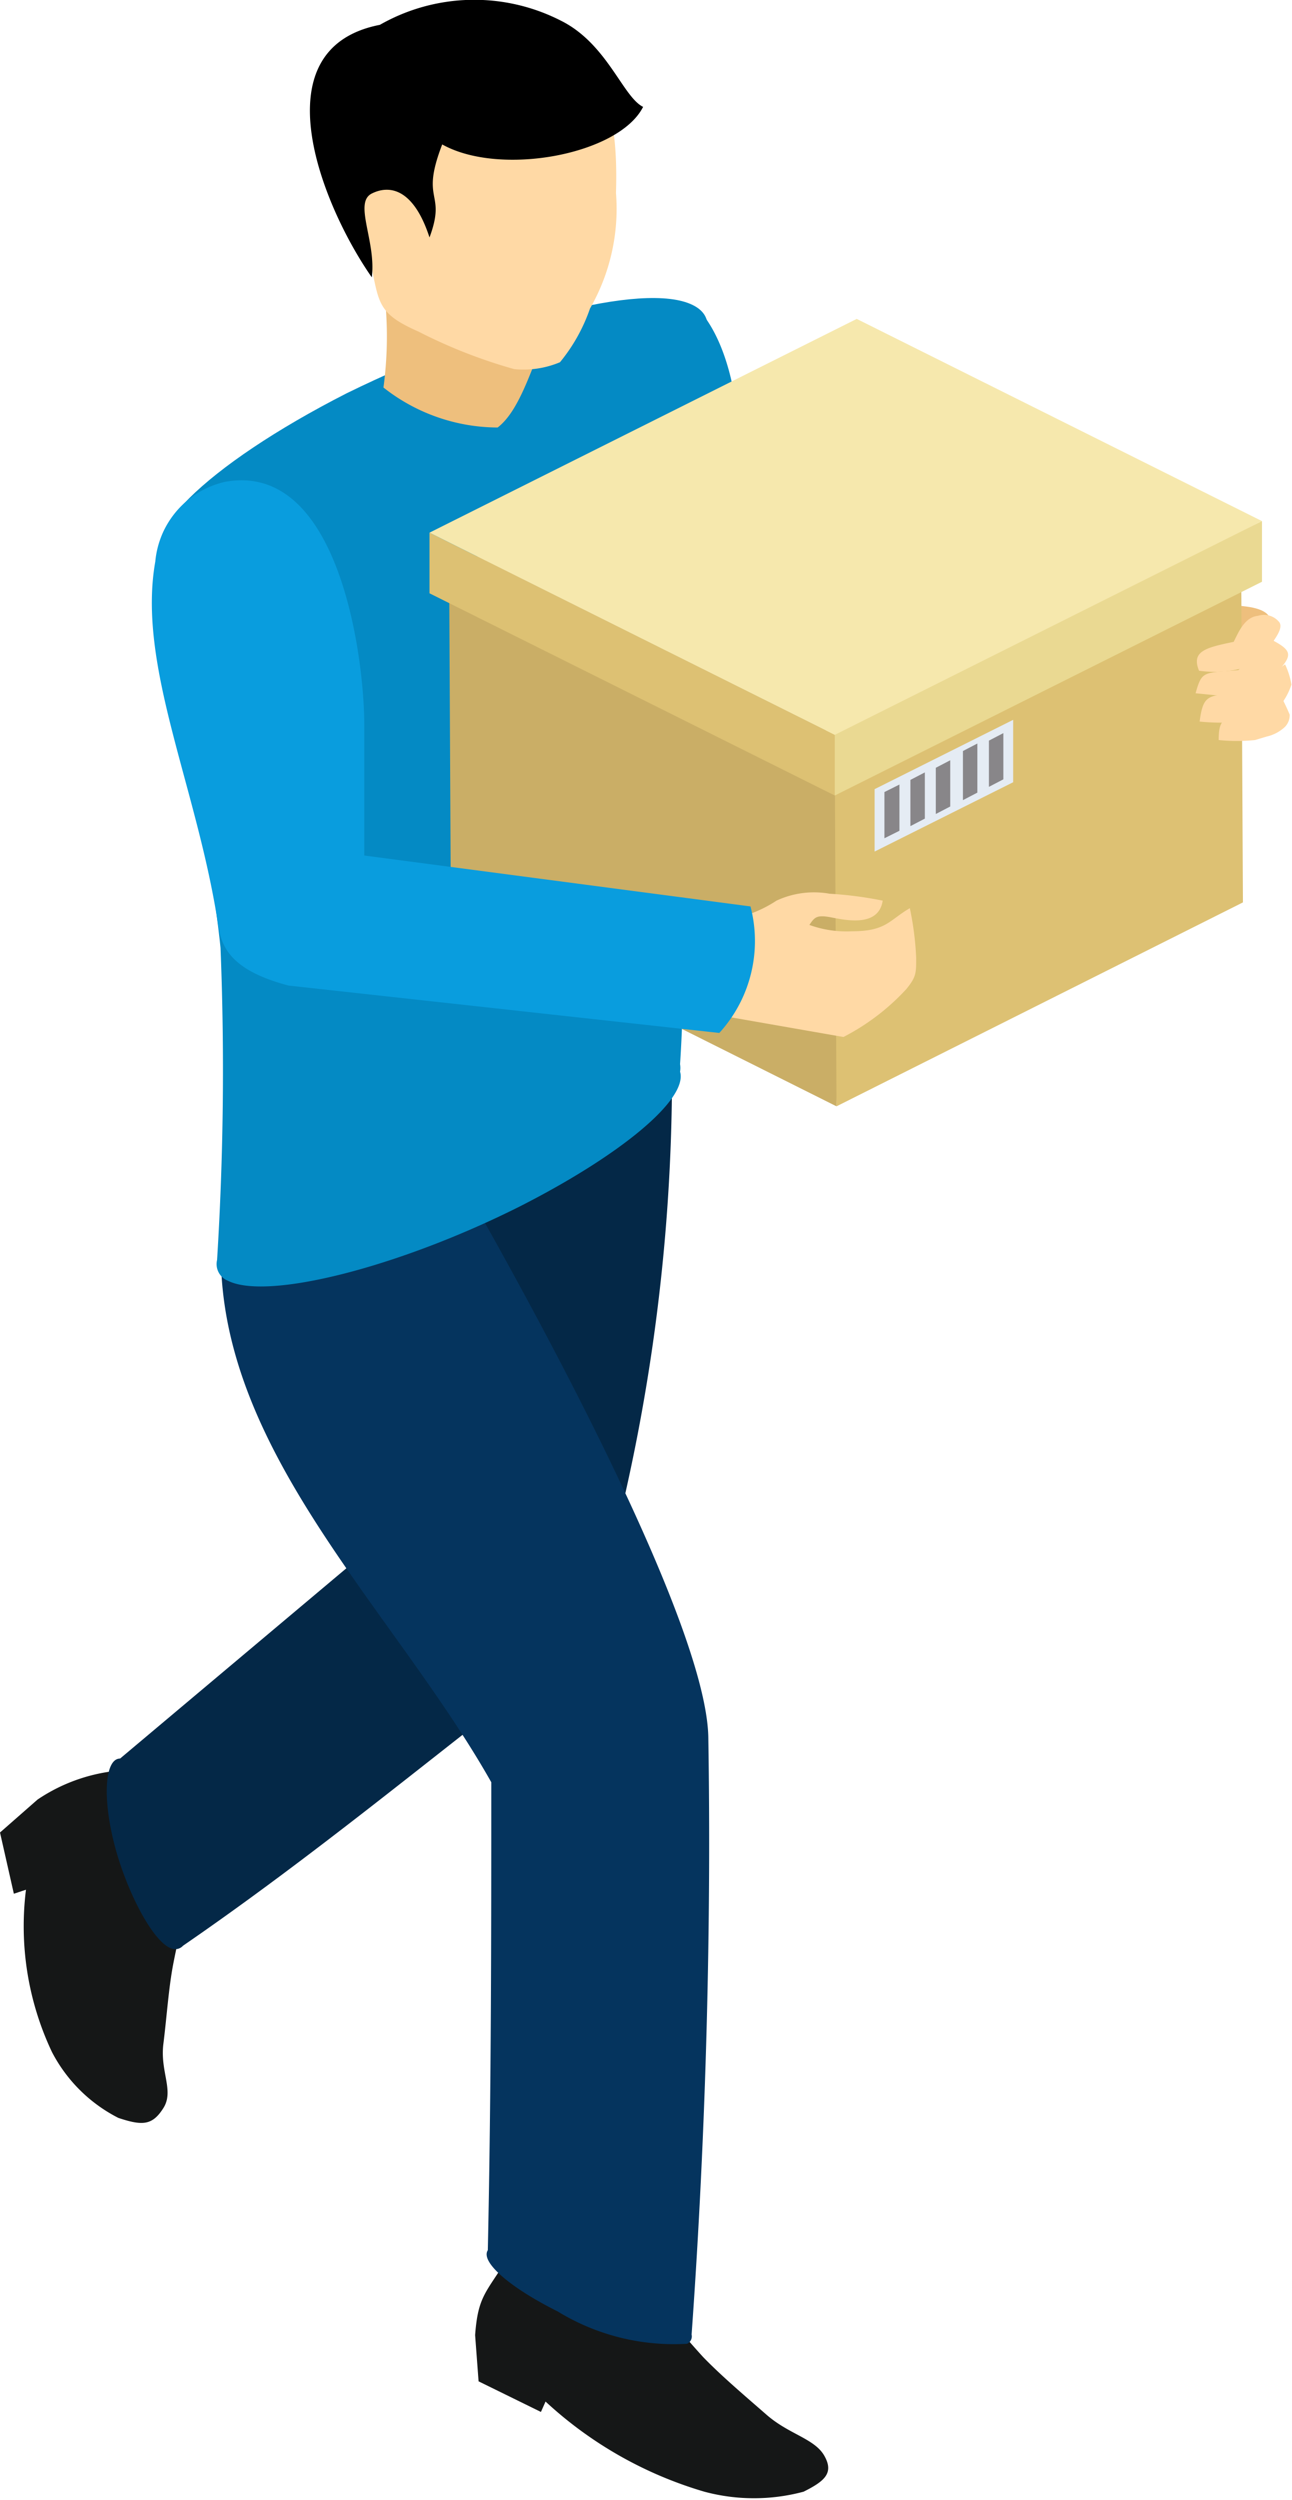 <svg xmlns="http://www.w3.org/2000/svg" viewBox="0 0 22.38 43.27"><defs><style>.cls-1{fill:#048ac4;}.cls-1,.cls-10,.cls-11,.cls-12,.cls-13,.cls-14,.cls-15,.cls-2,.cls-3,.cls-4,.cls-5,.cls-6,.cls-7,.cls-8,.cls-9{fill-rule:evenodd;}.cls-2{fill:#151717;}.cls-3{fill:#042847;}.cls-4{fill:#eebf7d;}.cls-5{fill:#05345e;}.cls-6{fill:#ffd9a5;}.cls-8{fill:#ddc173;}.cls-9{fill:#caae66;}.cls-10{fill:#bfa763;}.cls-11{fill:#ead992;}.cls-12{fill:#e5ecf4;}.cls-13{fill:#888689;}.cls-14{fill:#f6e8ad;}.cls-15{fill:#099dde;}</style></defs><title>ser1</title><g id="Calque_2" data-name="Calque 2"><g id="Calque_1-2" data-name="Calque 1"><path class="cls-1" d="M6,6.81C3.55,8.06,2.19,9.4,3,9.8s3.48-.28,6-1.52,3.85-2.58,3-3S8.53,5.57,6,6.81Z"/><path class="cls-2" d="M3.41,32.41A13.35,13.35,0,0,0,3,34c-.08.42-.11.9-.17,1.38s.19.81,0,1.11-.36.31-.78.17A2.65,2.65,0,0,1,.9,35.52a5.09,5.09,0,0,1-.45-2.81l-.21.07L0,31.72l.65-.57a3,3,0,0,1,1.53-.51l.59.8Z"/><path class="cls-3" d="M7.59,25.81,2.08,30.44c-.26,0-.31.66-.1,1.48s.68,1.72,1,1.81a.18.18,0,0,0,.19-.05c2.27-1.56,4.32-3.27,6.32-4.8Z"/><path class="cls-2" d="M11.11,39.49a15.28,15.28,0,0,0,1.07,1.31c.32.33.71.66,1.1,1s.83.41,1,.71,0,.44-.36.62a3.31,3.31,0,0,1-1.72,0,6.91,6.91,0,0,1-2.75-1.56l-.08.18-1.08-.53-.06-.8c.05-.68.19-.73.56-1.33l1.09.14Z"/><path class="cls-4" d="M20.65,10.45l-.08.54s.14.42.15.44.89.16.89.16l.23-.33C22.39,10.39,21.6,10.5,20.65,10.45Z"/><path class="cls-3" d="M8.82,18.8c-3.05,2.54-1.72,4.39-2.28,7.72l3.67,1.68a33,33,0,0,0,1.43-9.85Z"/><path class="cls-5" d="M3.84,21.3c-.25,3.65,2.93,6.47,4.67,9.55,0,2.59,0,5.3-.06,8.1-.13.2.37.64,1.21,1.06a3.86,3.86,0,0,0,2.24.56.14.14,0,0,0,.08-.16c.26-3.63.34-7.18.29-10.3,0-1.76-2.42-6.39-4.1-9.35Z"/><path class="cls-4" d="M6.61,4.73a6.59,6.59,0,0,1,0,2.19l1.68.6,1-.17c0-.56.08-1.11.15-1.66Z"/><path class="cls-1" d="M9.41,5.93c.87-.55,2.38-1,2.8-.44,1.61,2.23-.36,9.33-.37,10.43,0,.7,0,1.6-.06,2.5a.38.38,0,0,1,0,.13c.14.47-1,1.43-2.77,2.33-2.11,1.06-4.38,1.63-5.06,1.29a.31.31,0,0,1-.19-.36h0a53,53,0,0,0,.06-5.4c-.15-1.55-1.2-7.22.06-8.19A19.74,19.74,0,0,1,6.62,6.69a3.21,3.21,0,0,0,2,.71C9,7.11,9.2,6.38,9.41,5.93Z"/><path class="cls-6" d="M10.67,3.34a3.46,3.46,0,0,1-.45,2,3,3,0,0,1-.52.93,1.64,1.64,0,0,1-.79.12,8.89,8.89,0,0,1-1.66-.65c-.73-.32-.68-.5-.84-1.24L6,3.42,6.24,1.3A7.68,7.68,0,0,1,9.67.85C10.37,1.07,10.72,1.78,10.67,3.34Z"/><path class="cls-7" d="M6.58.43c-2.11.41-1,3.14-.14,4.37.08-.62-.32-1.29,0-1.45s.73-.07,1,.76c.3-.81-.17-.6.22-1.61,1,.56,3.06.18,3.48-.65C10.79,1.68,10.52.76,9.72.36A3.3,3.3,0,0,0,6.58.43Z"/><polygon class="cls-8" points="14.46 13.22 14.29 14.04 14.49 19.15 21.53 15.62 21.5 9.69 14.46 13.22"/><polygon class="cls-9" points="14.46 13.22 7.78 9.88 7.81 15.81 14.49 19.15 14.46 13.22"/><polygon class="cls-10" points="21.5 9.69 14.83 6.36 7.78 9.88 14.46 13.22 21.5 9.69"/><polygon class="cls-11" points="14.3 12.62 14.46 13.77 21.86 10.07 21.86 9.02 14.3 12.62"/><polygon class="cls-12" points="17.55 12.46 17.55 13.54 15.15 14.74 15.15 13.66 17.55 12.46"/><path class="cls-13" d="M15.58,13.58v.8l-.26.13v-.8l.26-.13Zm1.8-.09-.25.13v-.8l.25-.13v.8Zm-.45.23-.25.13V13l.25-.13v.8Zm-.47.24-.25.13v-.8l.25-.13v.8Zm-.69.34v-.8l.25-.13v.8Z"/><polygon class="cls-8" points="14.46 12.72 7.44 9.22 7.44 10.27 14.46 13.77 14.46 12.72"/><polygon class="cls-14" points="21.86 9.02 14.84 5.52 7.44 9.22 14.46 12.72 21.86 9.02"/><path class="cls-6" d="M12.65,15.91a2.14,2.14,0,0,0,.8-.32,1.54,1.54,0,0,1,.92-.12,6.52,6.52,0,0,1,.92.12c-.07.46-.63.34-.89.29s-.29,0-.38.13a1.88,1.88,0,0,0,.74.11c.59,0,.64-.19,1-.4a5.22,5.22,0,0,1,.11.86c0,.27,0,.33-.17.54a3.91,3.91,0,0,1-1.09.83l-2.06-.36Z"/><path class="cls-15" d="M5,17.06l7.46.82A2.36,2.36,0,0,0,13,15.69l-7.59-1A1.27,1.27,0,0,0,3.78,16C3.83,16.43,4.05,16.81,5,17.06Z"/><path class="cls-15" d="M2.69,9.72c-.32,1.8.73,3.91,1.09,6.3.3,1.24,2.76,1,2.53-.62l0-2.86c0-1.12-.42-4.56-2.41-4.2A1.56,1.56,0,0,0,2.69,9.72Z"/><path class="cls-6" d="M22,11.06c.35.18.4.26.18.51a1.88,1.88,0,0,1-.55.4c-.27.15-.26.09-.62.06L20.71,12c.11-.39.13-.35.74-.4Z"/><path class="cls-6" d="M22.26,11.5a1.3,1.3,0,0,1,.11.35,1.11,1.11,0,0,1-.22.39.81.81,0,0,1-.39.19l-.24.06a3.65,3.65,0,0,1-.74,0c.07-.54.18-.42.84-.53Z"/><path class="cls-6" d="M22.16,12a3.58,3.58,0,0,1,.18.37.29.29,0,0,1-.08.21.68.68,0,0,1-.32.17l-.2.06a3.09,3.09,0,0,1-.63,0c0-.46.14-.36.68-.46Z"/><path class="cls-6" d="M22.16,10.77c.05.07,0,.18-.09.31a1.63,1.63,0,0,1-.3.4,1.87,1.87,0,0,1-1,.13c-.14-.34.12-.4.6-.5.08-.16.19-.43.42-.45A.34.34,0,0,1,22.16,10.77Z"/></g></g></svg>